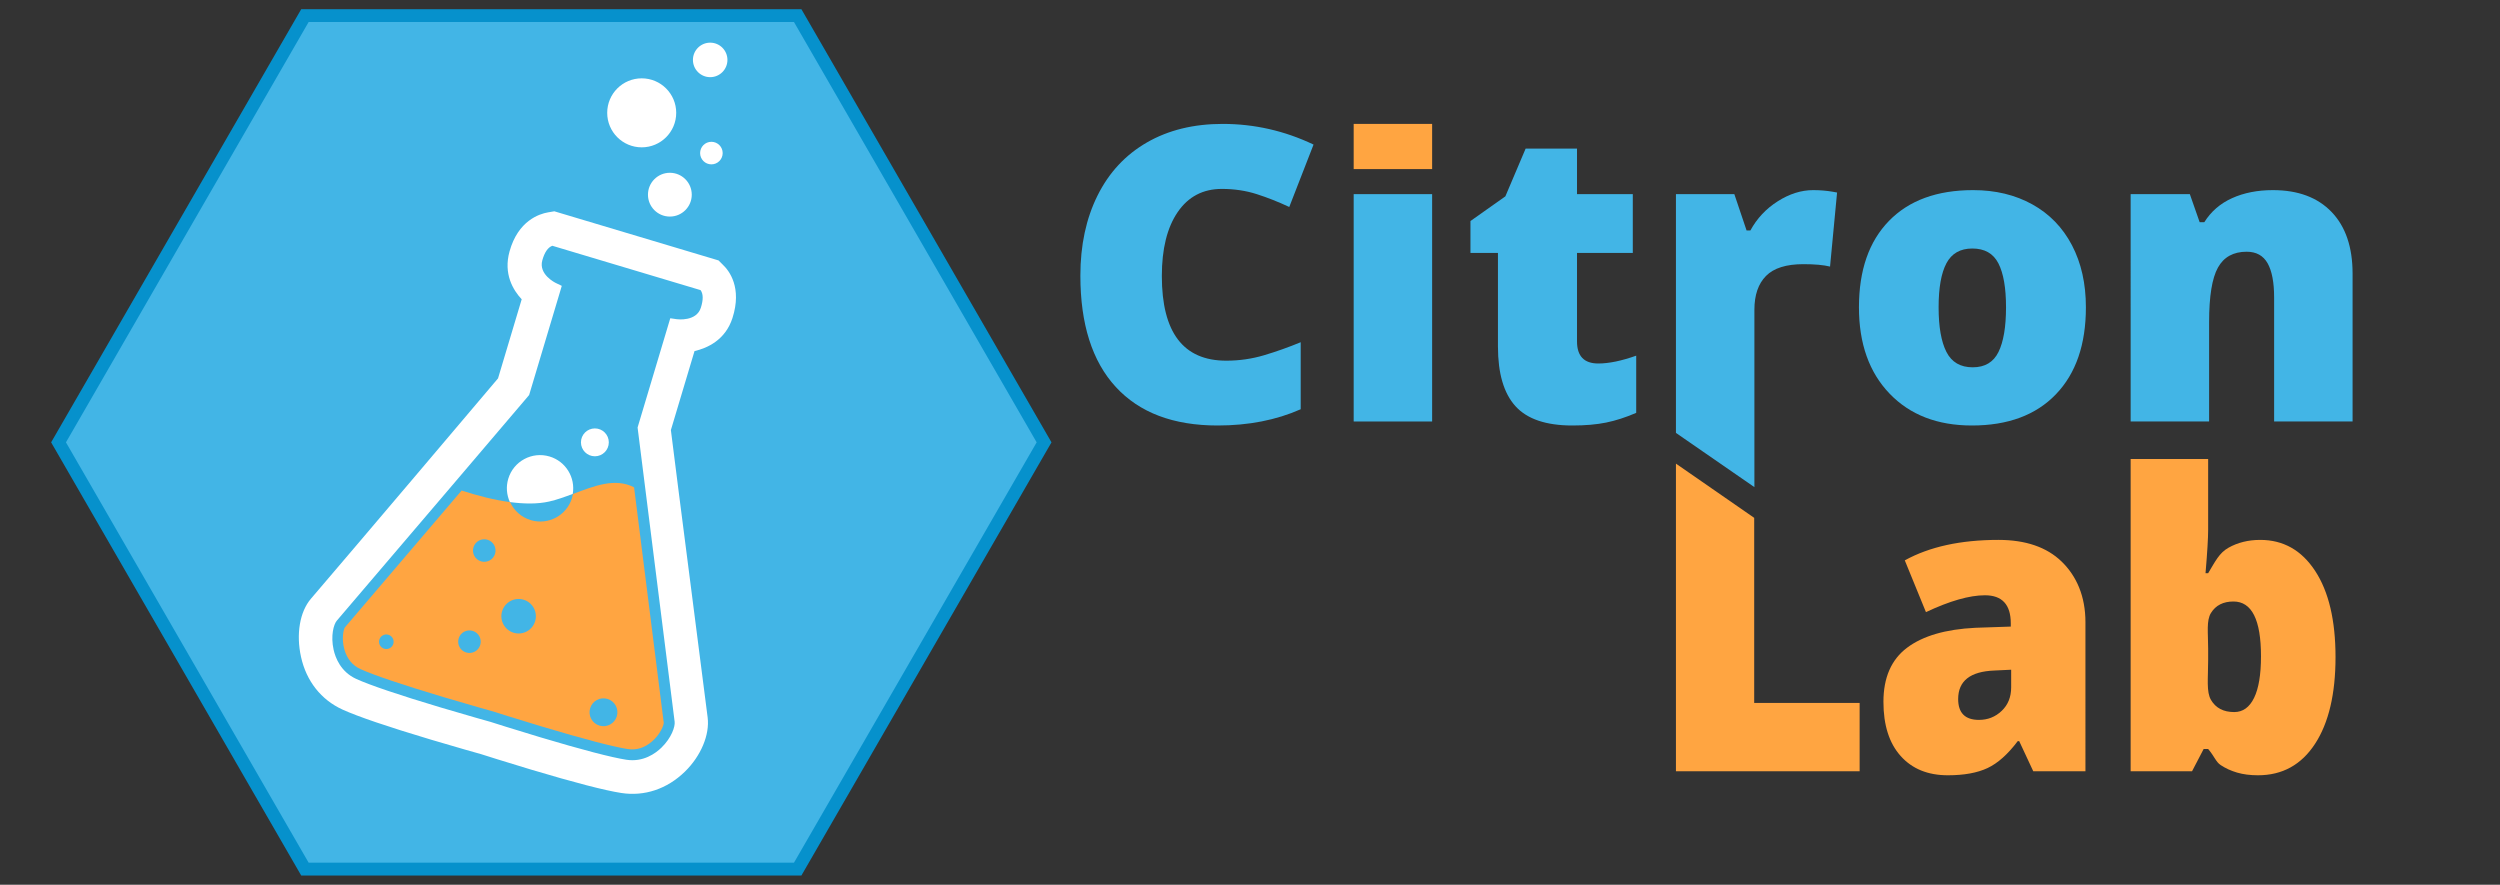 <?xml version="1.0" encoding="utf-8"?>
<!-- Generator: Adobe Illustrator 16.0.0, SVG Export Plug-In . SVG Version: 6.00 Build 0)  -->
<!DOCTYPE svg PUBLIC "-//W3C//DTD SVG 1.1//EN" "http://www.w3.org/Graphics/SVG/1.1/DTD/svg11.dtd">
<svg version="1.1" id="flask" xmlns="http://www.w3.org/2000/svg" xmlns:xlink="http://www.w3.org/1999/xlink" x="0px" y="0px"
	 width="1752px" height="620px" viewBox="-526 40 1752 620" enable-background="new -526 40 1752 620" xml:space="preserve">
<rect x="-526" y="40" width="1752" height="620" fill="#333333" stroke="none"/>
<polygon fill="#42B5E6" stroke="#0691CC" stroke-width="9" stroke-miterlimit="10" points="-312.309,649.066 -484.974,350.001 
	-312.309,50.935 33.021,50.935 205.686,350.001 33.021,649.066 "/>
<g>
	<path id="edge" fill="#FFFFFF" d="M-30.088,542.747c-2.725-21.451-7.161-55.958-11.451-89.323
		c-6.21-48.306-12.627-98.209-14.306-112.024l16.565-55.361c8.952-2.07,21.649-7.735,26.599-23.186
		c6.838-21.35-2.327-33.124-6.664-37.248l-3.096-3.097l-115.085-34.436l-4.459,0.757c-6.101,1.053-20.937,5.825-26.922,27.329
		c-4.409,15.826,2.524,27.188,8.512,33.585l-16.583,55.421c-16.202,19.188-97.04,114.599-131.108,154.405
		c-7.833,9.152-10.495,24.799-6.95,40.835c3.743,16.927,14.072,30.021,29.089,36.868c10.68,4.871,31.557,11.967,62.05,21.091
		c18.126,5.424,33.505,9.712,35.027,10.137c1.499,0.479,16.672,5.332,34.878,10.78c30.45,9.11,51.772,14.643,63.376,16.439
		c16.259,2.519,32.08-2.775,44.549-14.906C-34.814,569.86-28.54,554.918-30.088,542.747z M-276.356,515.788
		c-10.96-4.999-14.645-15.005-15.865-20.525c-2.141-9.683,0.037-17.707,2.266-20.312c37.68-44.027,133.085-156.127,134.043-157.256
		l0.727-0.855l21.584-72.133l1.288-4.385l-4.117-1.977c-0.503-0.241-12.275-6.021-9.526-15.895
		c1.576-5.662,3.937-9.091,7.026-10.217l103.892,31.086c1.908,2.621,1.97,6.774,0.177,12.373
		c-3.124,9.756-16.309,8.072-16.847,7.999l-4.566-0.663l-22.908,76.558l0.14,1.117c0.186,1.469,18.522,147.602,25.825,205.085
		c0.429,3.384-2.159,11.257-9.256,18.162c-4.068,3.959-12.677,10.322-24.612,8.472c-10.393-1.611-31.26-7.063-60.342-15.765
		c-18.92-5.661-34.612-10.7-34.769-10.75l-0.102-0.033l-0.104-0.028c-0.159-0.044-16.021-4.448-34.919-10.103
		C-246.37,527.051-266.785,520.152-276.356,515.788z"/>
	<path fill="#FFFFFF" d="M-124.628,386.139c1.988-11.439-4.841-22.815-16.242-26.229c-12.302-3.68-25.258,3.309-28.939,15.609
		c-1.683,5.624-1.13,11.383,1.135,16.332c9.875,1.326,19.38,1.468,27.53-0.38C-135.681,390.233-130.153,388.22-124.628,386.139z"/>
	<circle fill="#FFFFFF" cx="-109.106" cy="350" r="9.765"/>
	<path fill="#FFA541" d="M-60.848,546.558c-4.91-38.669-14.781-117.192-20.787-165.032c-13.374-6.927-28.093-0.894-42.836,4.659
		c-0.158,0.905-0.363,1.811-0.633,2.712c-3.681,12.302-16.636,19.291-28.939,15.609c-6.677-1.998-11.784-6.732-14.474-12.608
		c-11.324-1.521-23.138-4.606-33.982-8.127c-28.892,33.915-62.725,73.605-81.827,95.924c-0.982,1.559-2.426,8.065-0.313,15.5
		c1.859,6.54,5.64,11.149,11.239,13.701c9.262,4.223,29.341,10.999,58.065,19.593c18.825,5.633,34.622,10.017,34.779,10.063
		l0.251,0.069l0.248,0.079c0.157,0.05,15.785,5.069,34.627,10.707c28.753,8.604,49.271,13.975,59.33,15.533
		c6.095,0.946,11.809-0.835,16.98-5.292C-63.267,554.608-60.888,548.4-60.848,546.558z M-256.73,494.637
		c-2.706-0.809-4.244-3.659-3.434-6.366c0.81-2.706,3.661-4.243,6.367-3.434c2.707,0.81,4.244,3.66,3.434,6.366
		C-251.173,493.909-254.023,495.448-256.73,494.637z M-194.204,423.553c1.252-4.183,5.657-6.558,9.839-5.308
		c4.183,1.253,6.559,5.656,5.307,9.84s-5.656,6.559-9.839,5.308C-193.079,432.141-195.455,427.736-194.204,423.553z
		 M-199.273,497.269c-4.183-1.252-6.559-5.656-5.307-9.839c1.251-4.185,5.657-6.56,9.839-5.308c4.184,1.252,6.559,5.656,5.308,9.84
		C-190.685,496.144-195.09,498.521-199.273,497.269z M-166.012,483.439c-6.397-1.915-10.031-8.652-8.117-15.05
		c1.914-6.396,8.651-10.03,15.048-8.116c6.396,1.914,10.031,8.651,8.117,15.048C-152.878,481.718-159.616,485.352-166.012,483.439z
		 M-105.884,548.511c-5.166-1.547-8.102-6.988-6.556-12.154c1.546-5.168,6.988-8.103,12.154-6.557
		c5.168,1.547,8.102,6.987,6.556,12.154S-100.716,550.057-105.884,548.511z"/>
	<g id="bubbles-above">
		<circle fill="#FFFFFF" cx="-28.302" cy="81.986" r="12.09"/>
		<circle fill="#FFFFFF" cx="-76.289" cy="119.077" r="24.18"/>
		<circle fill="#FFFFFF" cx="-27.454" cy="147.28" r="7.905"/>
		<circle fill="#FFFFFF" cx="-56.562" cy="176.429" r="15.345"/>
	</g>
</g>
<path fill="#42B5E6" d="M330.265,172.394c-13.219,0-23.533,5.414-30.938,16.242c-7.407,10.828-11.109,25.758-11.109,44.789
	c0,39.564,15.047,59.344,45.141,59.344c9.092,0,17.905-1.266,26.438-3.797c8.529-2.531,17.107-5.577,25.734-9.141v46.969
	c-17.156,7.594-36.563,11.391-58.219,11.391c-31.032,0-54.822-9-71.367-27c-16.548-18-24.82-44.016-24.82-78.047
	c0-21.281,4.008-39.984,12.023-56.109c8.016-16.124,19.547-28.523,34.594-37.195c15.047-8.67,32.741-13.008,53.086-13.008
	c22.219,0,43.453,4.83,63.703,14.484l-17.016,43.734c-7.594-3.562-15.188-6.561-22.781-9
	C347.14,173.614,338.984,172.394,330.265,172.394z"/>
<rect x="422.656" y="176.051" fill="#42B5E6" width="54.984" height="159.328"/>
<path fill="#42B5E6" d="M594.078,294.738c7.404,0,16.264-1.828,26.578-5.484v40.078c-7.407,3.188-14.463,5.462-21.164,6.82
	c-6.704,1.358-14.555,2.039-23.555,2.039c-18.471,0-31.781-4.522-39.938-13.57c-8.156-9.046-12.234-22.944-12.234-41.695v-65.672
	H504.5v-22.359l24.469-17.297l14.203-33.469h36v31.922h39.094v41.203h-39.094v62.016
	C579.172,289.583,584.139,294.738,594.078,294.738z"/>
<path fill="#42B5E6" d="M744.687,173.238c4.781,0,9.327,0.375,13.641,1.125l3.094,0.563l-4.922,51.891
	c-4.5-1.125-10.736-1.688-18.703-1.688c-12.002,0-20.721,2.742-26.156,8.227c-5.438,5.484-8.156,13.383-8.156,23.695v124.329
	l-54.984-38V176.051h40.922L698,201.504h2.672c4.592-8.438,10.99-15.258,19.195-20.461
	C728.069,175.84,736.342,173.238,744.687,173.238z"/>
<path fill="#42B5E6" d="M935.797,255.363c0,26.064-7.01,46.384-21.023,60.961c-14.017,14.579-33.634,21.867-58.852,21.867
	c-24.188,0-43.432-7.453-57.727-22.359c-14.298-14.906-21.445-35.062-21.445-60.469c0-25.967,7.007-46.147,21.023-60.539
	c14.014-14.39,33.68-21.586,58.992-21.586c15.655,0,29.482,3.329,41.484,9.984c11.999,6.658,21.256,16.196,27.773,28.617
	C932.538,224.263,935.797,238.769,935.797,255.363z M832.578,255.363c0,13.689,1.828,24.117,5.484,31.289
	s9.795,10.758,18.422,10.758c8.529,0,14.555-3.586,18.07-10.758s5.273-17.6,5.273-31.289c0-13.592-1.782-23.858-5.344-30.797
	c-3.564-6.937-9.657-10.406-18.281-10.406c-8.438,0-14.484,3.445-18.141,10.336S832.578,241.676,832.578,255.363z"/>
<path fill="#42B5E6" d="M1067.703,335.379v-86.906c0-10.593-1.525-18.584-4.57-23.977c-3.048-5.39-7.945-8.086-14.695-8.086
	c-9.281,0-15.985,3.705-20.109,11.109c-4.127,7.407-6.188,20.109-6.188,38.109v69.75h-54.984V176.051h41.484l6.891,19.688h3.234
	c4.687-7.5,11.18-13.125,19.477-16.875c8.297-3.749,17.835-5.625,28.617-5.625c17.624,0,31.335,5.111,41.133,15.328
	c9.795,10.219,14.695,24.609,14.695,43.172v103.641H1067.703z"/>
<path fill="#FFA541" d="M648.5,580.5V364.906l54.841,38v129.734h73.89V580.5H648.5z"/>
<path fill="#FFA541" d="M898.911,580.5l-9.843-21.094h-1.05c-6.913,9.189-13.957,15.469-21.13,18.844
	c-7.176,3.375-16.451,5.063-27.824,5.063c-14,0-25.024-4.5-33.073-13.5c-8.051-9-12.074-21.656-12.074-37.969
	c0-16.967,5.513-29.602,16.537-37.898s26.99-12.959,47.903-13.992l24.805-0.844v-2.25c0-13.124-6.037-19.688-18.111-19.688
	c-10.851,0-24.631,3.938-41.342,11.813l-14.83-36.281c17.324-9.563,39.196-14.344,65.621-14.344
	c19.073,0,33.838,5.063,44.295,15.188c10.454,10.125,16.684,24.282,16.684,42.469V580.5H898.911z M860.851,544.5
	c6.211,0,11.526-2.109,15.945-6.328c4.417-4.219,6.628-9.703,6.628-16.453v-12.375l-11.812,0.563
	c-16.888,0.657-25.33,7.313-25.33,19.969C846.283,539.627,851.138,544.5,860.851,544.5z"/>
<path fill="#FFA541" d="M1057.976,418.36c16.186,0,29.025,7.267,38.52,21.797c9.493,14.533,14.24,34.643,14.24,60.328
	c0,25.875-4.79,46.149-14.371,60.82c-9.581,14.674-22.902,22.008-39.964,22.008c-5.512,0-10.413-0.633-14.699-1.898
	c-4.288-1.266-8.116-3.023-11.483-5.273c-3.369-2.25-4.284-5.998-8.746-11.25h-3.15l-8.137,15.609h-43.029V361.688h54.316v49.5
	c0,5.906-0.613,16.08-1.838,30.516h1.838c4.987-8.248,7.739-14.203,14.259-17.859C1042.248,420.188,1049.663,418.36,1057.976,418.36
	z M1039.209,461.531c-7.176,0-12.425,2.672-15.749,8.016c-3.327,5.344-1.987,13.735-1.987,25.172v7.734
	c0,13.032-1.34,22.384,1.987,28.055c3.324,5.674,8.747,8.508,16.274,8.508c6.037,0,10.673-3.305,13.911-9.914
	c3.235-6.609,4.856-16.334,4.856-29.18C1058.502,474.328,1052.07,461.531,1039.209,461.531z"/>
<rect x="422.656" y="126.832" fill="#FFA541" width="54.984" height="31.668"/>
</svg>
